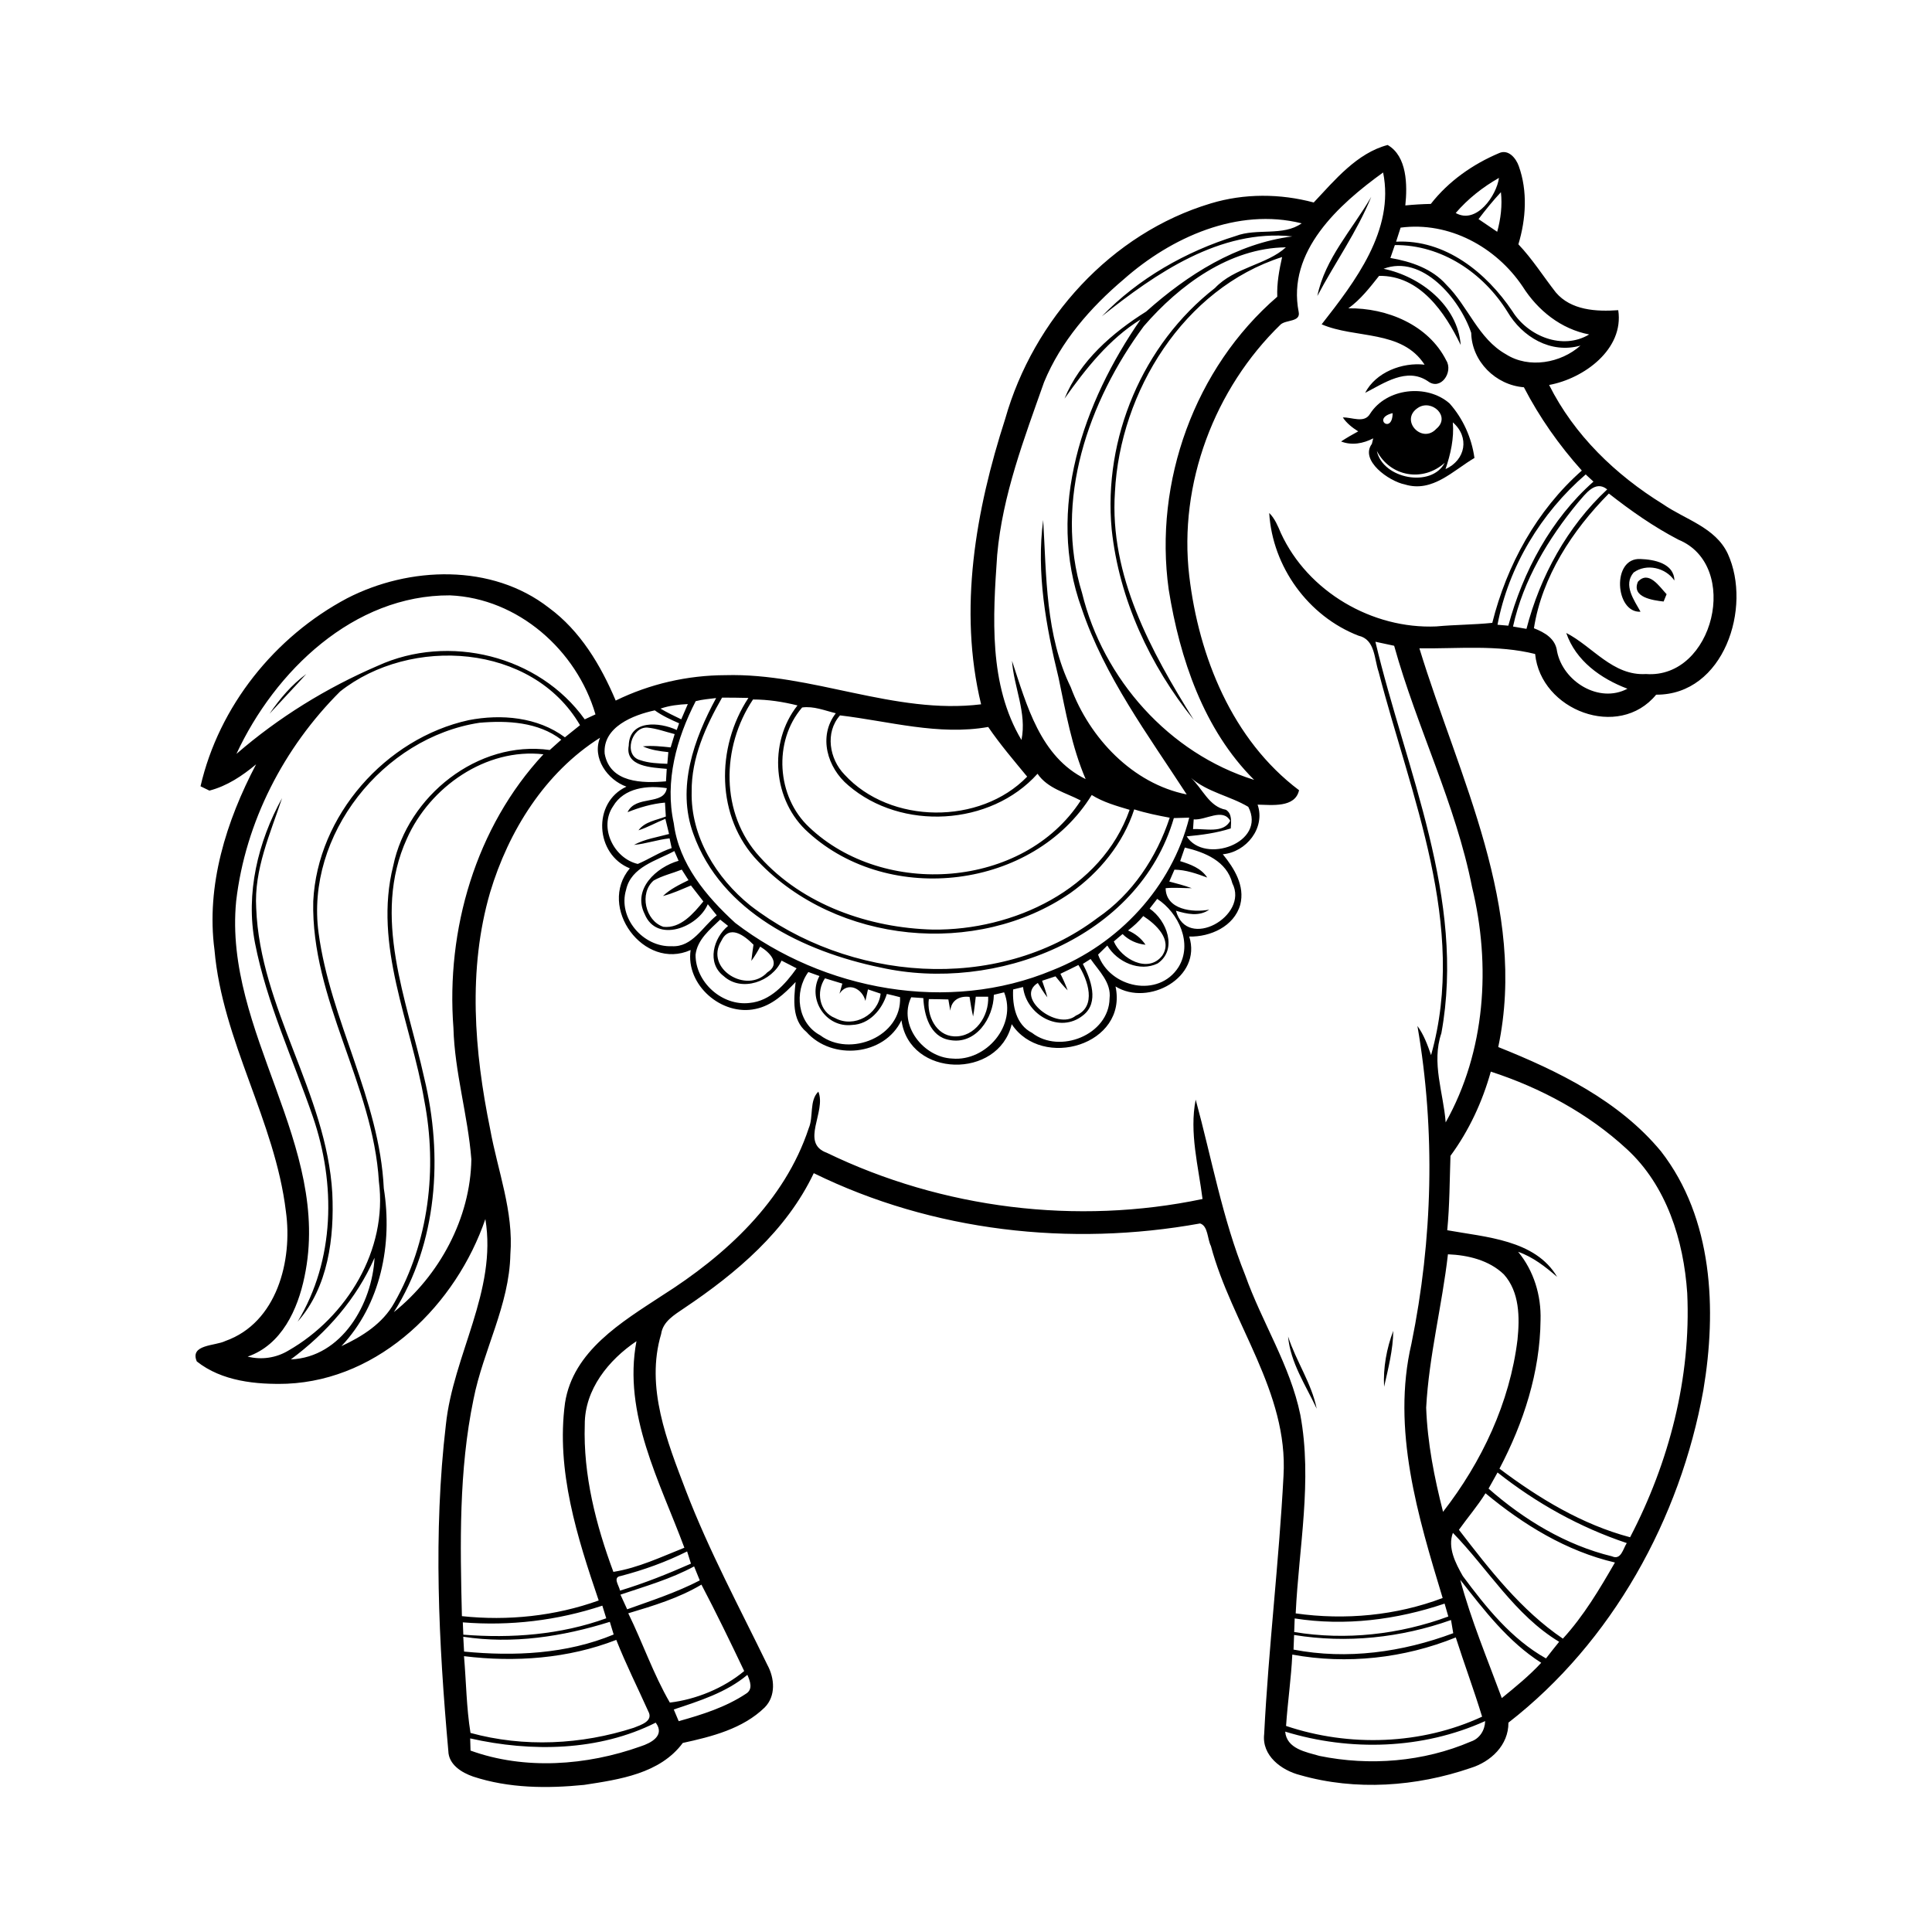 <?xml version="1.0" encoding="utf-8"?>
<!-- Generator: Adobe Illustrator 27.5.0, SVG Export Plug-In . SVG Version: 6.00 Build 0)  -->
<svg version="1.1" xmlns="http://www.w3.org/2000/svg" xmlns:xlink="http://www.w3.org/1999/xlink" x="0px" y="0px"
	 viewBox="0 0 1000 1000" style="enable-background:new 0 0 1000 1000;" xml:space="preserve">
<g id="_x39_3">
	<g>
		<rect style="fill:#FFFFFF;" width="1000" height="1000"/>
		<g>
			<g id="_x23_050505ff_27_">
				<path d="M679.98,104.805c10.928-11.606,22.388-25.586,38.267-29.756c10.078,5.791,10.259,20.781,9.146,31.279
					c4.38-0.425,8.784-0.693,13.198-0.781c9.15-11.729,21.665-20.518,35.303-26.284c4.824-2.212,8.784,2.603,10.22,6.704
					c4.663,12.988,3.731,27.432-0.2,40.488c7.285,7.656,12.896,16.611,19.37,24.897c7.876,9.302,21.035,10.005,32.314,9.199
					c3.076,20.239-17.832,35.425-35.781,38.706c13.008,25.962,34.394,46.528,58.911,61.68c11.519,7.988,27.168,12.012,33.574,25.684
					c12.69,27.725-2.007,73.149-37.08,72.949c-19.385,23.565-59.775,8.125-62.637-21.064c-19.712-4.912-39.893-2.666-59.907-2.935
					c20.42,66.821,56.011,134.375,40.811,206.377c30.957,12.363,62.578,27.803,84.243,53.994
					c26.943,34.712,28.936,81.846,21.919,123.574c-11.939,66.533-47.192,130.435-100.894,172.124
					c0.078,11.67-9.121,20.278-19.648,23.506c-28.091,9.629-59.399,11.87-88.11,3.657c-9.717-2.437-19.985-10.083-18.667-21.25
					c2.261-44.614,7.666-89.043,10.01-133.662c2.534-43.364-26.807-78.682-37.573-118.945c-1.885-3.643-1.431-10.386-5.605-11.685
					c-67.173,12.173-138.438,4.17-199.961-26.025c-14.219,29.932-40.02,51.714-67.002,69.819
					c-4.966,3.418-11.064,6.831-11.997,13.423c-8.218,27.603,3.101,55.596,12.847,81.182c11.904,31.016,27.671,60.317,42.168,90.161
					c3.73,6.856,4.443,16.045-1.426,21.968c-11.343,11.055-27.373,15.088-42.383,18.359c-11.826,15.923-32.793,18.906-51.06,21.709
					c-19.146,1.924-39.018,1.772-57.456-4.302c-5.962-2.056-12.69-6.201-12.842-13.267c-5.005-56.05-7.866-112.739-1.274-168.799
					c3.77-36.108,26.606-69.316,20.444-106.509c-15.098,44.033-54.258,83.106-102.646,85.234
					c-15.977,0.518-33.809-1.274-46.719-11.543c-3.77-8.887,9.58-7.964,14.761-10.562c26.743-9.453,34.927-41.646,31.357-67.104
					c-5.62-46.831-32.866-88.12-36.953-135.293c-4.438-33.433,6.108-66.772,21.538-96.099c-7.158,5.972-15.039,11.24-24.17,13.608
					c-1.543-0.757-3.066-1.509-4.6-2.241c9.551-41.455,38.428-77.432,75.845-97.295c32.188-16.592,74.936-18.105,104.468,4.902
					c16.23,11.904,26.87,29.766,34.58,48.027c17.607-8.618,37.168-13.096,56.768-13.145c44.727-1.25,87.539,20.605,132.363,15.088
					c-11.914-49.092-2.764-100.498,12.485-147.788c14.57-51.372,54.785-96.05,106.46-111.499
					C644.014,100.054,662.612,100.156,679.98,104.805 M672.207,161.533c1.006,5.166-6.431,3.906-9.302,6.377
					c-34.307,33.198-52.935,82.529-47.353,130.156c4.932,41.855,22.285,84.971,56.831,110.947
					c-2.007,9.248-14.219,7.588-21.45,7.471c4.17,12.061-5.913,24.614-18.013,25.674c5.913,7.271,11.572,16.338,9.023,26.143
					c-3.188,11.201-15.498,16.738-26.401,16.455c6.714,21.162-21.133,36.387-38.149,25.825c6.45,30.195-37.94,43.408-53.73,19.536
					c-6.826,28.711-52.998,27.803-57.065-2.031c-8.833,18.467-35.933,20.947-49.194,6.05c-7.695-6.352-6.499-17.012-5.596-25.85
					c-5.757,6.089-12.275,12.212-20.781,13.95c-17.441,3.794-36.26-12.422-33.56-30.508c-24.184,10.889-48.447-22.173-31.47-42.275
					c-17.9-7.119-19.6-34.028-1.753-42.285c-9.819-3.477-17.925-14.868-13.662-25.317c-28.511,17.998-47.349,48.232-56.904,80.054
					c-11.621,39.893-8.203,82.314,0.024,122.505c3.882,21.538,12.227,42.637,10.459,64.868
					c-0.527,26.27-14.102,49.658-19.082,75.015c-7.646,36.87-6.914,74.78-5.996,112.222c23.74,2.544,48.296-0.024,70.801-8.115
					c-11.123-32.705-22.139-67.251-17.441-102.202c4.16-26.968,29.37-41.904,50.215-55.591
					c32.832-20.757,63.457-48.814,75.937-86.636c2.578-6.011,0.186-14.268,4.976-18.94c4.282,10.405-9.644,26.567,4.385,31.655
					c59.8,28.94,129.399,37.583,194.468,23.921c-2.129-16.963-6.919-34.404-3.54-51.431c8.267,30.322,13.814,61.538,25.625,90.84
					c8.667,24.429,23.262,46.636,28.53,72.271c6.343,34.067-0.772,68.623-2.393,102.803c25.454,3.608,51.987,1.162,76.069-7.964
					c-12.788-42.231-26.519-87.324-16.167-131.592c11.04-54.067,12.49-110.103,3.11-164.497c3.315,4.526,5.234,9.829,7.061,15.088
					c18.901-67.148-10.522-134.062-27.148-198.379c-2.344-6.767-1.738-16.748-10.41-18.711
					c-26.04-10.073-44.565-35.732-46.216-63.511c2.939,2.886,4.463,6.743,6.05,10.444c13.95,30.313,47.314,49.727,80.444,48.271
					c9.644-0.903,19.336-0.854,28.965-1.846c7.5-29.971,23.013-58.257,46.343-78.828c-11.733-13.067-21.904-27.51-29.985-43.115
					c-14.58-1.118-26.973-13.359-27.271-28.164c-5.962-17.725-25.474-40.732-45.361-33.159c19.082,3.931,38.354,18.98,39.927,39.448
					c-8.14-16.904-21.148-36.094-42.246-35.781c-4.8,6.05-9.575,12.246-15.903,16.797c19.888-0.288,41.411,8.506,50.689,27.012
					c3.706,5.986-2.9,15.82-9.541,10.703c-10.913-7.339-22.661,1.016-32.466,6.035c5.498-10.664,19.194-15.918,30.767-14.585
					c-11.812-18.223-35.845-13.335-53.276-20.884c17.295-22.105,37.837-48.76,31.812-78.594
					C692.94,105.83,665.981,130.088,672.207,161.533 M753.472,110.254c10.815,6.074,21.172-9.141,22.397-18.179
					C767.471,96.856,759.775,102.905,753.472,110.254 M765.283,113.413c3.237,2.173,6.426,4.399,9.663,6.558
					c1.831-6.67,2.695-13.589,1.929-20.498C772.739,103.901,768.935,108.599,765.283,113.413 M581.611,144.595
					c-17.227,14.585-32.539,32.153-41.211,53.223c-10.269,29.136-21.504,58.379-24.263,89.434
					c-2.217,32.002-4.512,67.1,12.568,95.747c2.886-13.989-3.931-27.187-4.888-40.947c7.559,22.725,14.565,49.717,38.11,61.201
					c-7.183-16.714-10.322-34.785-14.028-52.505c-6.489-26.528-11.558-54.272-7.954-81.597c1.729,28.989,1.148,59.668,14.292,86.587
					c9.731,26.265,31.987,49.858,60.005,55.469c-20-30.791-42.485-60.962-54.37-96.265c-18.682-51.338,0.796-106.768,30.498-149.58
					c-16.309,10.137-28.418,25.513-39.38,40.967c7.876-19.453,24.824-34.131,42.271-45.073c21.475-19.145,46.753-35.2,75.654-38.892
					c-37.432-3.955-70.742,19.16-98.594,41.353c18.779-19.536,43.491-33.589,69.316-41.577c10.938-4.199,24.502,0.288,34.092-6.543
					C640.586,107.324,606.216,122.832,581.611,144.595 M724.951,117.822c-0.791,2.422-1.563,4.844-2.334,7.275
					c25.435-1.313,46.758,16.006,60.22,36.035c8.042,12.905,25.952,20.264,39.712,11.982c-14.619-2.808-26.616-12.441-34.443-24.824
					C774.316,127.783,749.98,114.536,724.951,117.822 M592.026,168.843c-28.687,38.765-46.724,90.327-31.953,138.096
					c10.869,44.526,45.02,83.032,89.067,96.728c-26.113-25.972-38.525-62.905-44.224-98.54
					c-7.764-55.713,13.447-114.668,56.196-151.543c-0.273-6.948,0.996-13.789,2.51-20.547
					c-50.967,16.299-83.872,69.658-86.533,121.621c-2.9,43.242,18.667,82.451,40.771,117.891
					c-22.651-28.003-38.618-62.461-42.451-98.506c-4.448-47.139,16.03-95.835,53.467-124.971
					c10.044-10.703,26.831-12.017,36.699-21.055C636.401,128.34,610.449,147.52,592.026,168.843 M721.977,126.846
					c-0.771,2.236-1.553,4.453-2.319,6.68c10.674,1.816,21.665,5.547,29.009,13.906c11.284,11.191,16.46,27.891,30.854,35.967
					c11.836,7.524,28.369,4.551,38.53-4.521c-15.415,4.385-30.137-4.492-37.822-17.544
					C767.739,141.24,746.186,126.67,721.977,126.846 M820.747,245.576c-23.125,19.961-39.927,47.734-45.645,77.793
					c1.851,0.156,3.726,0.317,5.606,0.479c7.588-28.027,22.134-55.215,44.072-74.57
					C823.447,248.027,822.095,246.797,820.747,245.576 M816.826,260.039c-15.449,18.706-28.457,40.361-33.687,64.253
					c2.305,0.415,4.624,0.806,6.958,1.211c7.041-27.197,21.147-52.944,41.792-72.192
					C825.698,248.291,820.625,255.752,816.826,260.039 M793.955,325.176c5.581,2.192,11.191,5.356,11.973,11.973
					c3.062,15.576,21.724,27.173,36.436,19.331c-13.74-5.2-26.733-14.419-31.675-28.862c13.677,6.997,24.087,22.285,41.265,21.26
					c35.064,2.578,49.18-56.206,16.826-69.526c-12.832-6.67-24.678-14.995-36.035-23.901
					C813.955,274.419,798.154,298.418,793.955,325.176 M122.373,390.22c21.865-18.921,46.523-34.146,73.101-45.586
					c36.763-16.836,83.501-5.386,107.178,27.7c1.87-0.83,3.706-1.699,5.561-2.568c-9.707-33.232-40.117-60.132-75.322-61.606
					C183.076,307.92,142.285,347.319,122.373,390.22 M711.904,332.168c15.742,66.406,46.885,132.939,34.146,202.612
					c-5.229,15.327,1.055,30.767,2.227,46.177c20.635-36.802,23.511-81.265,13.662-121.772
					c-8.516-43.154-28.594-82.729-40.327-124.937C718.369,333.555,715.132,332.852,711.904,332.168 M176.055,357.905
					c-29.102,28.989-49.053,67.554-53.818,108.511c-6.616,67.798,49.736,126.235,35.376,194.385
					c-3.477,16.939-11.831,35.337-29.429,41.377c7.197,1.802,14.761,0.703,21.123-3.14c30.161-17.266,51.397-52.1,46.812-87.441
					c-2.988-50.278-35.176-94.297-33.979-145.112c2.143-44.277,37.441-84.307,80.434-93.73c16.826-3.267,35.708-1.641,49.819,8.882
					c2.607-2.09,5.22-4.194,7.827-6.284C275.498,332.949,212.51,329.092,176.055,357.905 M360.098,362.92
					c-9.893,19.233-16.123,41.528-11.357,63.193c2.637,20.972,16.768,37.822,31.812,51.587
					c45.776,34.995,110.278,46.973,164.175,24.487c34.268-13.477,61.816-42.978,70.815-78.975c-2.671,0.068-5.317,0.137-7.964,0.225
					c-18.101,62.315-92.534,90.674-151.948,77.315c-39.497-8.184-82.397-28.75-96.792-69.248
					c-8.701-23.828,0.352-49.063,11.826-70.195C367.129,361.758,363.55,362.012,360.098,362.92 M358.008,409.717
					c-0.596,23.164,12.73,44.775,30.347,58.955c50.474,39.063,127.495,45.967,179.712,6.445
					c18.071-12.329,30.571-31.294,37.378-51.875c-6.201-1.152-12.373-2.393-18.374-4.311c-5.732,17.681-18.022,32.642-33.071,43.315
					c-48.574,33.389-121.001,26.294-161.675-16.484c-21.88-22.749-21.816-58.916-4.951-84.517
					c-4.541-0.122-9.087-0.142-13.638-0.161C365.264,375.889,357.832,392.315,358.008,409.717 M389.756,362.051
					c-16.426,24.565-17.08,59.097,3.525,81.494c22.285,24.893,56.768,36.763,89.551,37.607
					c41.538,0.518,87.31-20.669,101.855-61.982c-6.729-2.017-13.599-3.906-19.609-7.676
					c-30.161,48.848-104.609,57.608-146.592,19.463c-18.55-16.348-21.016-46.475-5.708-65.83
					C405.244,363.247,397.529,362.051,389.756,362.051 M341.875,366.787c3.477,2.031,7.1,3.823,10.737,5.537
					c1.118-2.647,2.27-5.268,3.403-7.9C351.226,364.658,346.421,365.2,341.875,366.787 M415.176,366.196
					c-15.039,17.51-13.208,46.206,3.628,61.948c38.594,36.709,110.962,31.948,140.591-13.799
					c-7.754-4.087-17.139-6.182-22.373-13.852c-24.336,27.143-70.498,29.643-97.925,6.02c-10.864-9.048-15.742-25.381-6.479-37.339
					C426.904,367.798,421.123,365.352,415.176,366.196 M312.978,390.098c2.744,15.205,19.595,15.371,31.729,14.316
					c0.117-2.158,0.254-4.316,0.396-6.455c-7.505-0.723-21.743-0.986-19.663-12.051c0.293-13.545,15.967-12.197,24.839-8.066
					c0.405-1.157,0.82-2.315,1.226-3.467c-4.365-1.914-8.711-3.892-12.593-6.689C327.773,370.068,311.904,376.279,312.978,390.098
					 M434.785,370.283c-7.852,8.857-5.498,22.598,2.334,30.649c23.652,25.835,70.249,26.167,94.546,1.06
					c-6.919-8.384-14.023-16.699-20.176-25.713C485.767,380.84,460.117,373.281,434.785,370.283 M248.184,374.102
					c-49.922,7.598-90.215,58.076-83.281,108.779c6.069,45.347,31.543,86.016,33.75,132.207c4.624,28.76-1.514,60.054-21.943,81.67
					c10.801-5.005,21.377-11.685,27.334-22.349c17.949-31.421,22.397-69.458,15.576-104.746
					c-6.816-40.166-26.504-80.205-16.079-121.567c7.476-36.035,43.784-65.122,81.016-59.902c1.987-1.777,3.97-3.569,5.962-5.342
					C278.579,373.696,262.598,372.842,248.184,374.102 M331.353,393.447c4.497,1.563,9.321,1.689,14.048,1.904
					c0.181-2.022,0.356-4.033,0.532-6.055c-4.487-0.464-9.038-1.094-13.184-2.983c4.8-0.503,9.604,0.049,14.38,0.542
					c0.693-2.295,1.387-4.59,2.08-6.885c-4.702-1.172-9.287-2.92-14.141-3.374C326.738,376.104,322.529,391.113,331.353,393.447
					 M210.635,434.028c-18.486,40.435,0.078,83.686,8.95,123.955c9.805,40.352,6.88,85.474-15.718,121.167
					c23.555-18.906,39.648-48.613,40.107-79.087c-1.792-22.822-8.652-45.029-9.277-68.008
					c-3.896-50.806,11.504-103.926,46.582-141.636C251.523,387.007,222.495,407.334,210.635,434.028 M616.45,402.637
					c5.996,5.527,9.351,14.932,18.071,16.494c3.315,2.017,2.71,6.352,2.52,9.658c-7.397,2.392-15.098,3.398-22.813,4.106
					c9.165,14.644,41.567,3.35,31.875-15.278C636.753,412.022,625.107,410.107,616.45,402.637 M317.363,417.28
					c-7.539,10.962,0.342,27.007,12.739,29.893c5.947-2.485,11.367-6.216,17.554-8.203c-0.361-1.675-0.728-3.355-1.084-5.029
					c-6.235,0.64-12.197,2.808-18.438,3.379c5.635-3.052,12.06-3.984,18.174-5.649c-0.64-2.617-1.299-5.239-1.914-7.852
					c-4.688,1.865-9.102,4.399-13.916,5.952c3.281-4.536,9.287-5.22,14.155-7.134c-0.151-2.407-0.303-4.814-0.439-7.212
					c-6.704,0.581-13.149,2.485-19.37,4.966c4.258-9.048,18.828-3.262,20.327-12.437
					C335.166,406.367,322.998,407.725,317.363,417.28 M617.861,424.111c-0.127,1.67-0.239,3.35-0.342,5.039
					c6.265-0.361,15.679,2.383,19.243-4.297C632.896,417.998,624.048,424.688,617.861,424.111 M613.271,438.691
					c-0.82,2.334-1.626,4.678-2.417,7.031c5.278,1.641,10.835,3.623,14.004,8.496c-5.488-2.017-11.055-4.009-16.968-4.082
					c-0.908,2.041-1.802,4.092-2.671,6.147c3.897,1.05,7.837,2.036,11.631,3.442c-4.512,0.01-9.023-0.44-13.521,0
					c0.161,11.142,13.999,12.744,22.573,11.113c-5.244,3.696-11.572,2.256-17.231,0.547c5.596,20.947,37.925,2.725,29.204-14.17
					C634.961,445.713,623.696,441.138,613.271,438.691 M324.063,460.547c-4.385,14.595,8.877,29.819,23.672,29.214
					c10.688,0.581,15.908-10.21,23.262-15.972c-1.543-1.924-3.11-3.843-4.648-5.772c-5.127,12.075-26.465,20.303-32.666,5.107
					c-6.465-12.92,6.05-24.297,17.559-27.588c-0.742-1.689-1.489-3.369-2.207-5.029C339.756,445.523,326.65,448.696,324.063,460.547
					 M338.33,455.757c-7.573,6.538-4.321,20.854,5.02,23.96c8.936,1.006,15.576-6.909,20.708-13.135
					c-2.104-2.773-4.263-5.517-6.421-8.262c-4.756,1.963-9.463,4.18-14.477,5.449c3.779-3.628,8.56-5.893,13.208-8.188
					c-1.182-1.816-2.344-3.643-3.486-5.469C348.047,452.026,342.871,453.198,338.33,455.757 M598.97,465.259
					c-1.299,1.689-2.607,3.369-3.921,5.044c8.809,6.025,14.658,21.123,4.16,28.369c-9.214,4.561-21.035-0.693-26.065-9.268
					c-1.601,1.567-3.188,3.13-4.775,4.692c6.06,17.28,31.343,22.647,41.636,6.465C617.461,488.398,610.059,472.441,598.97,465.259
					 M591.758,474.146c-2.319,2.798-5,5.269-7.891,7.461c3.657,1.577,6.831,4.058,9.053,7.397
					c-4.487-0.464-8.682-2.329-11.875-5.537c-1.533,1.25-3.047,2.524-4.536,3.838c3.809,9.009,17.768,16.787,25.068,7.334
					C607.07,486.367,598.223,478.34,591.758,474.146 M360.02,494.17c-0.068,14.243,13.779,26.66,27.959,24.956
					c10.723-0.981,18.477-9.668,24.346-17.925c-2.607-1.323-5.215-2.642-7.798-3.994c-4.868,10.84-20.649,16.553-29.995,7.979
					c-8.862-6.743-5.283-19.746,2.329-25.938c-1.372-1.084-2.734-2.168-4.097-3.252C367.461,481.065,360.908,486.382,360.02,494.17
					 M373.34,487.041c-8.804,14.253,13.174,27.749,23.809,16.27c7.148-4.399,1.338-10.352-3.677-13.35
					c-1.372,2.549-2.837,5.059-4.575,7.373c0.278-2.798,0.732-5.571,1.108-8.354C385.332,484.243,377.52,478.232,373.34,487.041
					 M560.479,498.911c4.097,7.886,8.643,19.961,0.137,26.607c-12.085,9.78-29.487-0.215-31.079-14.634
					c-1.724,0.391-3.438,0.806-5.142,1.26c-0.43,8.506,1.499,18.237,9.795,22.471c14.326,11.143,39.775,0.996,40.117-17.769
					c1.006-8.281-5.532-14.258-9.819-20.469C563.135,497.207,561.802,498.052,560.479,498.911 M548.872,504.028
					c1.387,2.783,2.681,5.62,3.73,8.569c-2.256-2.266-4.302-4.741-6.279-7.246c-2.319,0.757-4.639,1.509-6.929,2.28
					c0.967,2.837,2.002,5.659,2.72,8.584c-1.841-2.358-3.389-4.907-4.951-7.427c-12.061,7.485,9.966,24.854,19.697,16.904
					c11.055-4.775,6.186-18.525,1.323-26.216C555.098,501.04,551.982,502.539,548.872,504.028 M418.398,503.12
					c-7.559,10.322-5.635,26.455,6.152,32.744c15.415,11.606,42.261,0.654,41.314-19.727c-2.271-0.605-4.546-1.157-6.831-1.675
					c-2.48,8.115-9.043,15.742-18.047,16.055c-13.516,1.577-23.291-13.408-16.836-25.332
					C422.231,504.482,420.317,503.789,418.398,503.12 M427.007,506.372c-4.697,6.88-3.062,17.353,5.22,20.566
					c9.795,5.347,22.373-1.69,23.579-12.627c-2.192-0.728-4.37-1.46-6.548-2.207c-0.469,1.982-0.913,3.955-1.328,5.962
					c-1.592-6.45-9.224-10.195-13.408-3.73c0.488-1.738,0.967-3.491,1.465-5.23C432.983,508.223,429.98,507.305,427.007,506.372
					 M514.414,514.902c-0.215,12.124-9.39,26.065-22.988,23.379c-10.117-1.724-13.105-12.891-13.516-21.675
					c-2.09-0.142-4.18-0.278-6.275-0.415c-6.89,14.365,6.367,31.128,21.265,31.719c17.554,1.563,33.648-17.29,26.831-34.282
					C517.954,514.048,516.177,514.473,514.414,514.902 M505.059,515.889c-0.44,3.403-0.728,6.831-1.387,10.22
					c-0.767-3.35-1.348-6.729-1.836-10.122c-5.22-0.615-9.443,1.704-9.961,7.163c-0.327-1.958-0.664-3.896-1.006-5.84
					c-3.364-0.103-6.728-0.147-10.093-0.176c-1.162,8.442,3.628,18.853,13.105,19.297c10.84,0.454,18.096-10.523,17.593-20.532
					C509.336,515.889,507.202,515.889,505.059,515.889 M771.636,554.668c-4.336,15.576-11.284,30.552-20.874,43.584
					c-0.439,12.817-0.43,25.693-1.675,38.511c19.8,3.594,45.596,4.878,56.89,24.16c-6.089-5.264-12.5-10.308-20.205-12.993
					c8.135,9.834,11.987,22.598,11.611,35.278c-0.244,26.934-8.799,53.286-21.265,76.968c20.391,15.337,42.764,28.911,67.617,35.503
					c20.181-38.691,31.611-82.588,29.57-126.357c-1.831-27.275-10.64-55.62-31.284-74.575
					C822.046,576.279,797.393,563.047,771.636,554.668 M749.448,649.219c-3.022,26.567-9.839,52.642-11.265,79.385
					c0.654,18.223,4.224,36.274,8.735,53.906c20.049-25.762,34.57-56.528,38.54-89.121c1.172-11.48,1.108-24.648-7.046-33.75
					C770.776,652.251,759.785,649.634,749.448,649.219 M150.542,703.623c26.382-1.094,42.109-28.808,43.32-52.593
					C184.585,672.28,169.043,689.898,150.542,703.623 M302.676,737.388c-0.855,26.104,5.786,51.904,14.81,76.216
					c12.881-2.07,24.717-7.729,36.743-12.505c-12.666-34.131-31.914-69.316-24.795-106.899
					C315.02,703.916,302.588,719.18,302.676,737.388 M775.127,762.153c-1.567,2.773-3.115,5.547-4.653,8.345
					c18.286,16.104,40.068,29.277,63.872,35.049c4.741,2.134,5.713-3.867,7.666-6.855
					C817.725,790.576,795.176,778.023,775.127,762.153 M755.137,791.821c15.776,20.483,32.148,41.646,53.804,56.338
					c10.786-11.772,19.004-25.62,26.943-39.409c-25.029-5.835-47.412-19.56-66.997-35.835
					C764.766,779.56,759.648,785.483,755.137,791.821 M752.021,793.398c-2.861,7.603,1.387,15.781,5.132,22.358
					c12.036,16.206,25.166,32.603,43.052,42.637c2.231-2.9,4.512-5.762,6.807-8.608
					C784.121,835.996,770.259,812.163,752.021,793.398 M321.294,815.732c-4.375,0.64-0.82,5-0.376,7.573
					c12.549-3.794,24.736-8.672,36.719-13.965c-0.679-2.119-1.348-4.224-1.987-6.328
					C344.697,808.496,333.14,812.642,321.294,815.732 M321.143,825.386c1.123,2.529,2.28,5.064,3.477,7.588
					c12.695-4.551,25.576-8.735,37.583-14.961c-0.972-2.437-1.938-4.839-2.934-7.246
					C347.227,817.28,334.048,821.035,321.143,825.386 M755.815,817.7c5.61,20.879,14.028,40.942,21.514,61.226
					c7.07-5.771,14.189-11.543,20.405-18.267C780.596,849.761,768.179,833.428,755.815,817.7 M325.185,835.039
					c7.476,15.249,13.008,31.518,21.528,46.216c13.384-1.587,27.764-7.358,38.481-16.323c-7.139-15.019-14.409-30.005-22.134-44.736
					C351.318,827.188,338.193,831.148,325.185,835.039 M670.127,837.7c-0.088,2.329-0.181,4.673-0.254,7.031
					c26.67,4.424,54.463,1.309,79.78-8.032c-0.62-2.236-1.274-4.458-1.929-6.68C722.896,838.428,696.128,841.792,670.127,837.7
					 M239.551,839.727c0.088,2.119,0.176,4.238,0.264,6.382c24.927,1.977,50.322,0.073,73.979-8.486
					c-0.659-2.192-1.333-4.37-2.031-6.538C288.574,838.784,263.897,841.719,239.551,839.727 M239.785,847.178
					c0.142,2.559,0.283,5.112,0.42,7.676c25.977,2.519,53.047,1.294,77.432-8.838c-0.654-2.192-1.309-4.385-1.992-6.553
					C291.221,847.124,265.293,851.118,239.785,847.178 M669.824,846.255c-0.102,2.52-0.19,5.054-0.293,7.573
					c27.715,5.361,56.416,1.313,82.666-8.491c-0.366-2.285-0.767-4.565-1.147-6.821C725.117,847.72,697.036,850.703,669.824,846.255
					 M668.892,856.411c-0.581,12.354-2.407,24.59-3.228,36.929c32.72,11.021,70.039,9.771,101.47-4.8
					c-4.209-13.774-9.238-27.285-13.623-41.011C726.904,858.315,697.148,861.621,668.892,856.411 M240.166,857.231
					c1.148,13.237,1.235,26.582,3.364,39.727c27.612,7.563,57.368,6.113,84.507-2.661c3.643-1.46,10.342-3.438,7.5-8.54
					c-5.518-12.314-11.597-24.375-16.553-36.958C294.033,858.521,266.582,860.474,240.166,857.231 M348.74,884.824
					c0.85,2.002,1.704,4.033,2.549,6.05c12.051-3.354,24.311-7.212,34.795-14.18c3.818-2.27,2.158-6.597,0.757-9.795
					C375.903,876.074,362.051,880.371,348.74,884.824 M665.21,896.289c0.781,8.911,10.776,10.552,17.744,12.568
					c26.016,5.332,53.867,3.086,78.345-7.422c4.614-1.538,7.271-5.864,7.422-10.601C736.382,905.454,698.989,906.611,665.21,896.289
					 M243.369,899.795c0.049,2.08,0.112,4.185,0.176,6.304c28.057,10.171,60.127,7.773,87.959-2.143
					c5.635-1.816,12.827-5.713,7.886-12.314C310.01,906.421,274.961,906.943,243.369,899.795z"/>
				<path d="M681.86,153.213c3.906-19.355,18.198-34.57,27.891-51.318C702.417,119.971,690.938,135.996,681.86,153.213z"/>
				<path d="M709.16,214.15c8.491-13.296,29.404-15.601,41.113-5.352c7.002,7.822,11.465,17.857,12.9,28.242
					c-11.025,6.489-21.699,18.018-35.893,13.75c-8.482-1.689-23.54-12.529-17.202-21.035c0.176-0.723,0.527-2.158,0.703-2.871
					c-5.166,2.681-11.05,3.804-16.636,1.621c2.861-1.89,5.85-3.604,8.862-5.23c-3.047-1.919-5.938-4.16-7.954-7.192
					C699.717,215.855,706.147,219.346,709.16,214.15 M733.911,211.104c-9.619,6.313,2.08,18.916,9.526,10.85
					C751.104,215.586,740.981,206.362,733.911,211.104 M720.82,213.838C709.878,216.509,720.767,225.02,720.82,213.838
					 M751.982,218.613c0.708,8.306-1.147,16.387-3.779,24.199C758.599,238.101,760.791,226.24,751.982,218.613 M712.651,233.398
					c3.101,14.541,28.345,19.229,35.151,6.123C736.636,249.644,719.634,246.87,712.651,233.398z"/>
				<path d="M849.131,316.616c-13.145,0.806-15.098-28.066-0.049-27.271c7.065,0.234,17.402,2.202,17.578,11.113
					c-4.614-6.69-14.429-8.945-21.099-4.131C840.029,302.817,845.83,310.645,849.131,316.616z"/>
				<path d="M847.793,301.104c5.61-6.138,11.157,2.607,14.834,6.455c-0.376,0.957-1.157,2.847-1.548,3.789
					C855.547,310.718,844.316,309.19,847.793,301.104z"/>
				<path d="M139.531,369.399c5.264-7.7,11.426-14.995,18.994-20.532C152.285,355.791,145.82,362.52,139.531,369.399z"/>
				<path d="M131.992,488.135c-4.951-25.61,1.514-52.505,14.004-75.029c-6.128,18.477-14.546,36.904-13.389,56.865
					c1.953,51.88,36.416,95.928,39.39,147.622c1.069,23.003-2.085,48.589-17.925,66.47c19.297-31.973,19.785-71.309,7.876-106.001
					C151.68,548.213,138.076,519.277,131.992,488.135z"/>
				<path d="M716.406,717.793c-0.532-9.805,1.284-19.805,4.751-28.965C721.045,698.633,718.56,708.262,716.406,717.793z"/>
				<path d="M666.714,691.768c4.146,12.778,12.109,24.097,14.805,37.368C675.898,717.07,667.886,705.303,666.714,691.768z"/>
			</g>
		</g>
	</g>
</g>
<g id="Layer_1">
</g>
</svg>
